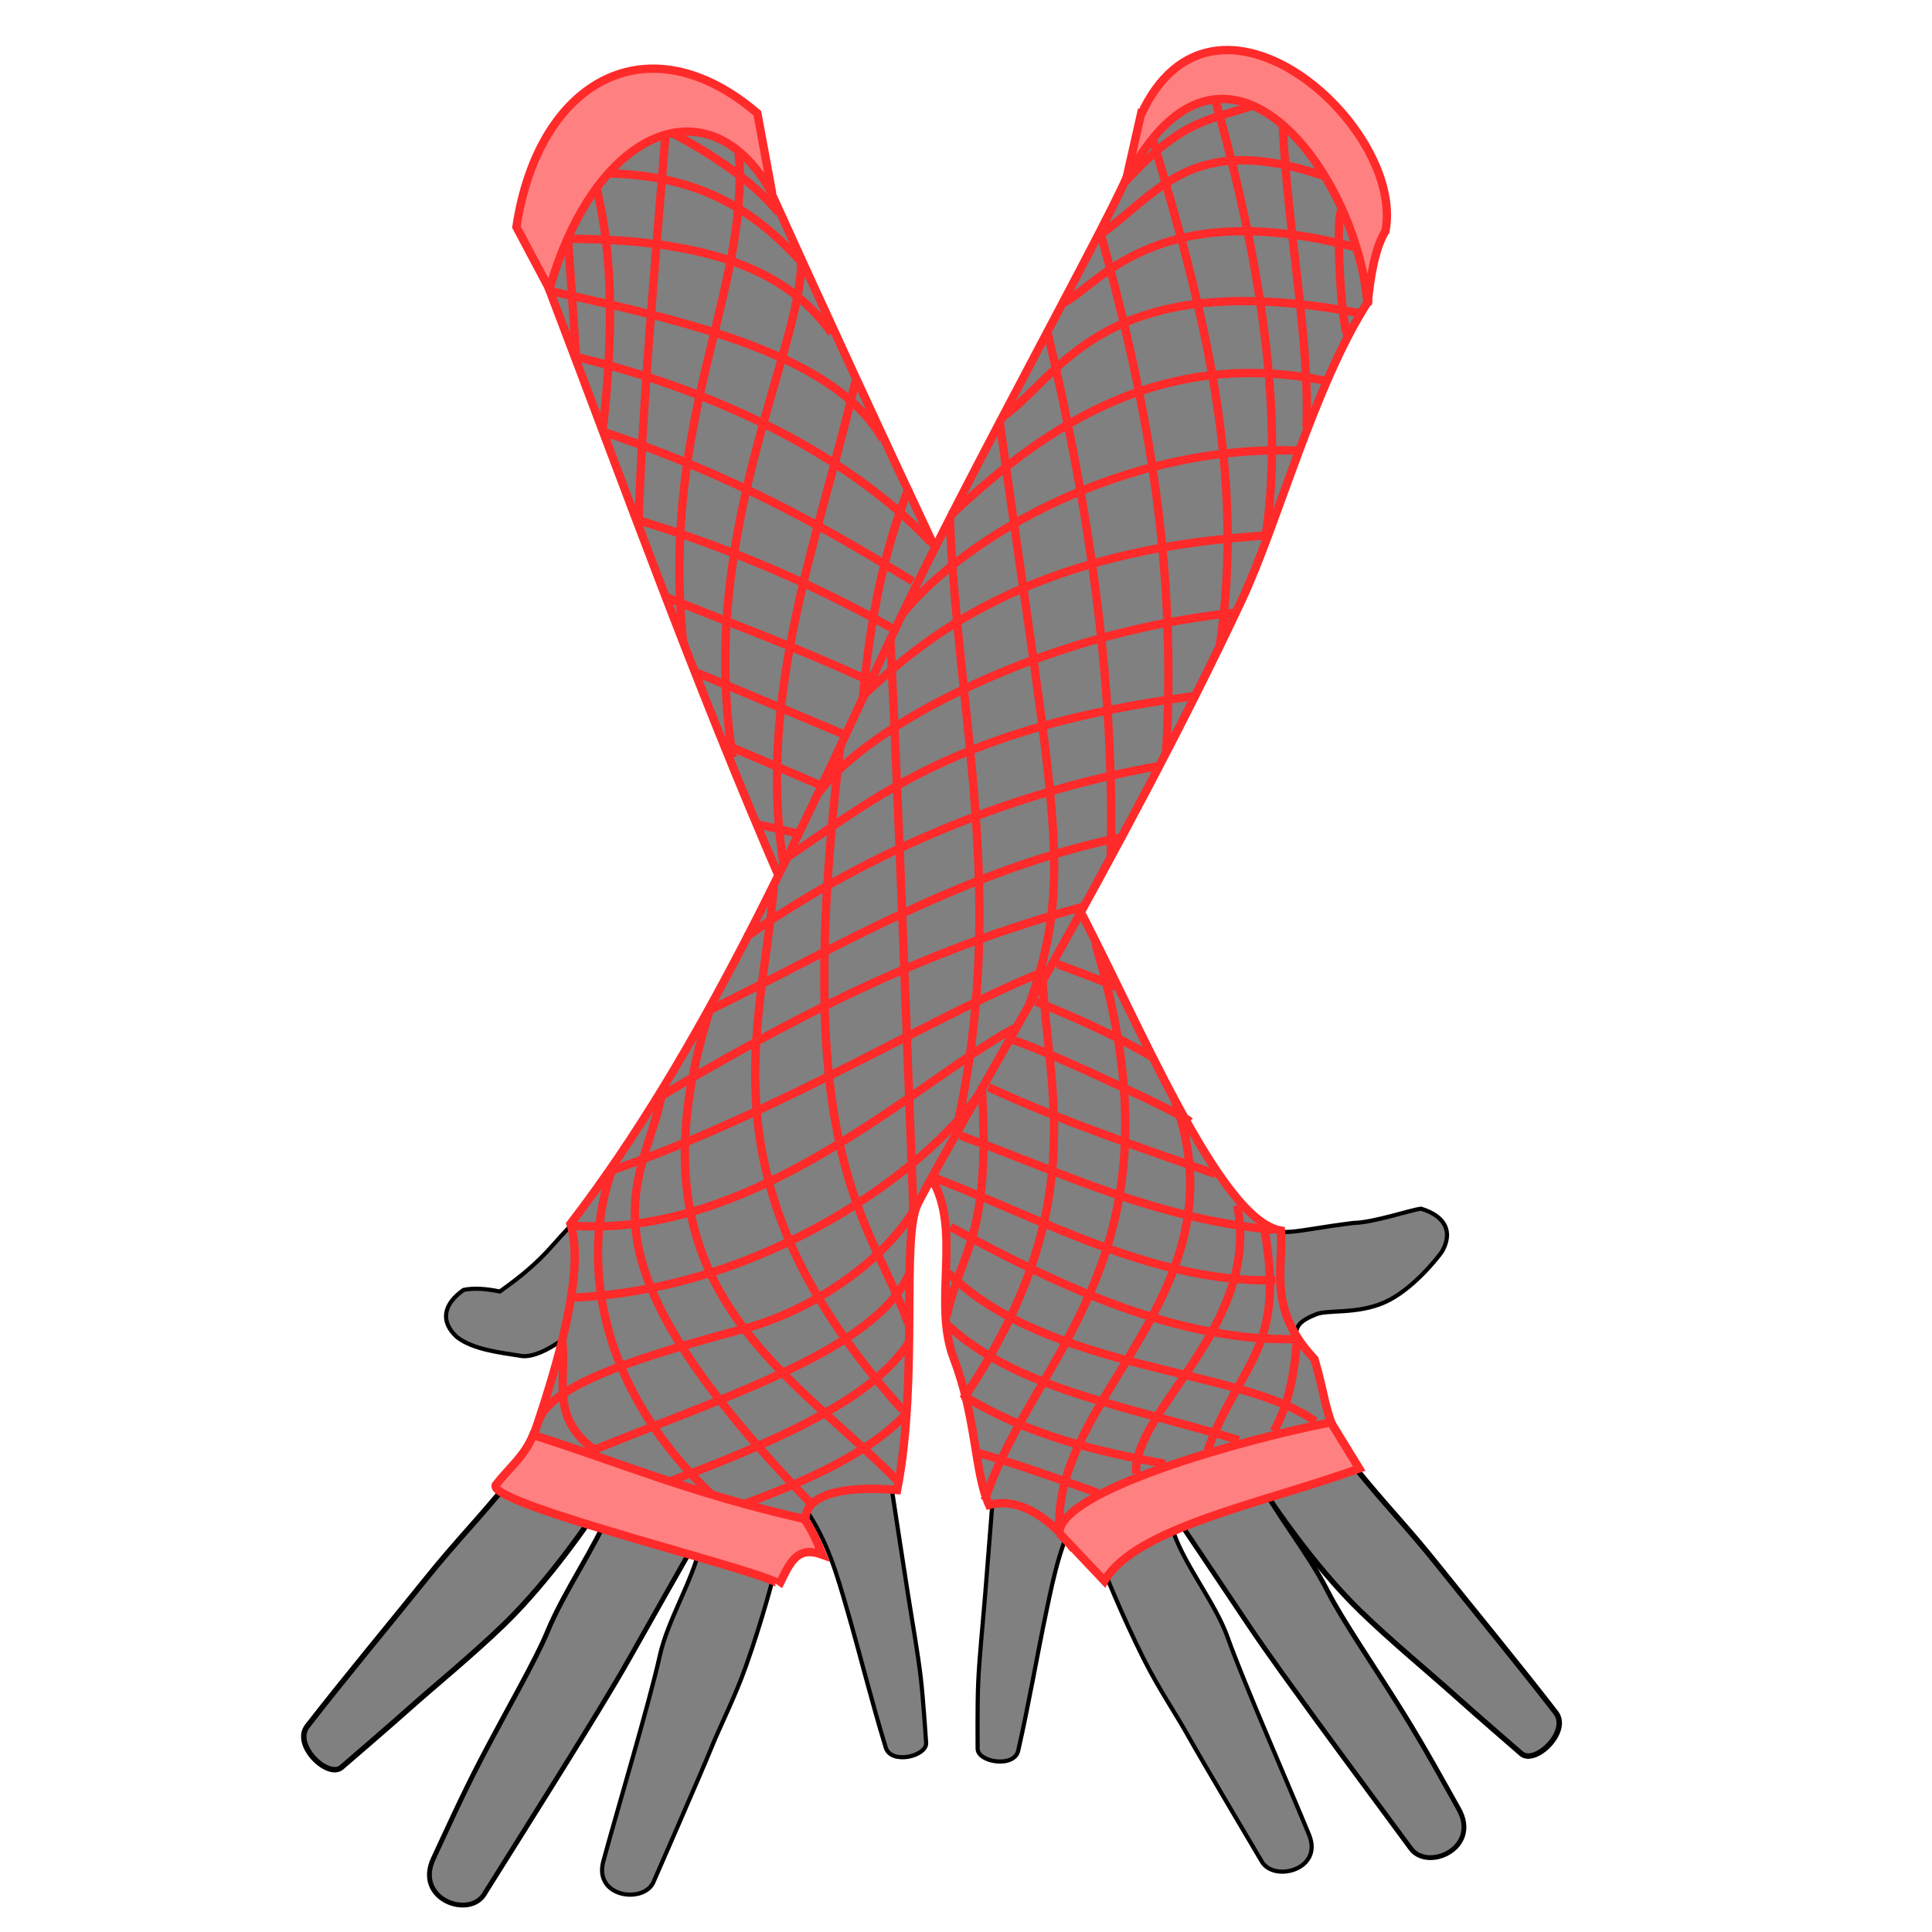 <?xml version="1.0" encoding="UTF-8" standalone="no"?>
<!-- Created with Inkscape (http://www.inkscape.org/) -->

<svg
   xmlns:dc="http://purl.org/dc/elements/1.1/"
   xmlns:cc="http://creativecommons.org/ns#"
   xmlns:rdf="http://www.w3.org/1999/02/22-rdf-syntax-ns#"
   xmlns:svg="http://www.w3.org/2000/svg"
   xmlns="http://www.w3.org/2000/svg"
   xmlns:sodipodi="http://sodipodi.sourceforge.net/DTD/sodipodi-0.dtd"
   xmlns:inkscape="http://www.inkscape.org/namespaces/inkscape"
   viewBox="0 0 256 256"
   id="svg4166"
   version="1.1"
   inkscape:version="0.91 r13725"
   sodipodi:docname="hand_fishnet_gloves.svg">
  <style
     id="style3">
    svg { cursor: default; }
  </style>
  <defs
     id="defs4168">
    <inkscape:path-effect
       effect="powerstroke"
       id="path-effect4416"
       is_visible="true"
       offset_points="0.085,0.507"
       sort_points="true"
       interpolator_type="Linear"
       interpolator_beta="0.2"
       start_linecap_type="zerowidth"
       linejoin_type="round"
       miter_limit="4"
       end_linecap_type="zerowidth"
       cusp_linecap_type="round" />
    <inkscape:path-effect
       effect="powerstroke"
       id="path-effect4202"
       is_visible="true"
       offset_points="0,0.5"
       sort_points="true"
       interpolator_type="Linear"
       interpolator_beta="0.2"
       start_linecap_type="zerowidth"
       linejoin_type="round"
       miter_limit="4"
       end_linecap_type="zerowidth"
       cusp_linecap_type="round" />
    <inkscape:path-effect
       effect="powerstroke"
       id="path-effect4610"
       is_visible="true"
       offset_points="0.09,0.146"
       sort_points="true"
       interpolator_type="Linear"
       interpolator_beta="0.2"
       start_linecap_type="zerowidth"
       linejoin_type="round"
       miter_limit="4"
       end_linecap_type="zerowidth"
       cusp_linecap_type="round" />
    <inkscape:path-effect
       effect="powerstroke"
       id="path-effect4606"
       is_visible="true"
       offset_points="0.293,0.126"
       sort_points="true"
       interpolator_type="Linear"
       interpolator_beta="0.2"
       start_linecap_type="zerowidth"
       linejoin_type="round"
       miter_limit="4"
       end_linecap_type="zerowidth"
       cusp_linecap_type="round" />
    <inkscape:path-effect
       effect="powerstroke"
       id="path-effect4584-7"
       is_visible="true"
       offset_points="0.529,0.215"
       sort_points="true"
       interpolator_type="Linear"
       interpolator_beta="0.2"
       start_linecap_type="zerowidth"
       linejoin_type="round"
       miter_limit="4"
       end_linecap_type="zerowidth"
       cusp_linecap_type="round" />
    <inkscape:path-effect
       effect="powerstroke"
       id="path-effect4584"
       is_visible="true"
       offset_points="0.529,0.215"
       sort_points="true"
       interpolator_type="Linear"
       interpolator_beta="0.2"
       start_linecap_type="zerowidth"
       linejoin_type="round"
       miter_limit="4"
       end_linecap_type="zerowidth"
       cusp_linecap_type="round" />
    <inkscape:path-effect
       effect="powerstroke"
       id="path-effect4584-79"
       is_visible="true"
       offset_points="0.529,0.215"
       sort_points="true"
       interpolator_type="Linear"
       interpolator_beta="0.2"
       start_linecap_type="zerowidth"
       linejoin_type="round"
       miter_limit="4"
       end_linecap_type="zerowidth"
       cusp_linecap_type="round" />
    <inkscape:path-effect
       effect="powerstroke"
       id="path-effect4584-7-5"
       is_visible="true"
       offset_points="0.529,0.215"
       sort_points="true"
       interpolator_type="Linear"
       interpolator_beta="0.2"
       start_linecap_type="zerowidth"
       linejoin_type="round"
       miter_limit="4"
       end_linecap_type="zerowidth"
       cusp_linecap_type="round" />
    <inkscape:path-effect
       effect="powerstroke"
       id="path-effect4606-3"
       is_visible="true"
       offset_points="0.293,0.126"
       sort_points="true"
       interpolator_type="Linear"
       interpolator_beta="0.2"
       start_linecap_type="zerowidth"
       linejoin_type="round"
       miter_limit="4"
       end_linecap_type="zerowidth"
       cusp_linecap_type="round" />
    <inkscape:path-effect
       effect="powerstroke"
       id="path-effect4610-4"
       is_visible="true"
       offset_points="0.09,0.146"
       sort_points="true"
       interpolator_type="Linear"
       interpolator_beta="0.2"
       start_linecap_type="zerowidth"
       linejoin_type="round"
       miter_limit="4"
       end_linecap_type="zerowidth"
       cusp_linecap_type="round" />
  </defs>
  <sodipodi:namedview
     id="base"
     pagecolor="#ffffff"
     bordercolor="#666666"
     borderopacity="1.0"
     inkscape:pageopacity="0.0"
     inkscape:pageshadow="2"
     inkscape:zoom="3.959798"
     inkscape:cx="153.93353"
     inkscape:cy="138.67844"
     inkscape:document-units="px"
     inkscape:current-layer="layer1"
     showgrid="false"
     units="px"
     inkscape:window-width="2560"
     inkscape:window-height="1388"
     inkscape:window-x="-8"
     inkscape:window-y="-8"
     inkscape:window-maximized="1" />
  <g
     inkscape:label="Layer 1"
     inkscape:groupmode="layer"
     id="layer1"
     transform="translate(0,-796.362)"
     style="display:inline">
    <path
       style="display:inline;fill:#808080;fill-opacity:1;fill-rule:evenodd;stroke:#000000;stroke-width:0.551;stroke-linecap:butt;stroke-linejoin:miter;stroke-miterlimit:4;stroke-dasharray:none;stroke-opacity:1"
       d="m 171.679,975.098 c -0.032,-2.608 -0.199,-3.387 2.543,-4.515 1.49,-0.763 5.513,0.019 9.3,-1.683 3.499,-1.573 6.803,-5.621 7.549,-6.695 1.504,-2.645 0.412,-4.709 -2.769,-5.682 -1.406,0.151 -6.222,1.831 -8.978,1.89 -8.186,1.005 -9.415,2.076 -13.704,0.087 z"
       id="path4366-6"
       inkscape:connector-curvature="0"
       sodipodi:nodetypes="ccsccccc" />
    <path
       style="display:inline;fill:#808080;fill-opacity:1;fill-rule:evenodd;stroke:#000000;stroke-width:0.723;stroke-linecap:butt;stroke-linejoin:miter;stroke-miterlimit:4;stroke-dasharray:none;stroke-opacity:1"
       d="m 168.37,995.245 c 0,0 5.588,8.483 11.823,14.545 4.162,4.046 9.294,8.269 12.557,11.206 2.803,2.523 8.853,7.748 8.853,7.748 1.813,1.519 6.475,-2.949 4.547,-5.445 -5.15,-6.666 -10.552,-13.182 -15.721,-19.651 -4.084,-5.112 -6.846,-7.813 -11.01,-13 -4.014,-0.288 -8.777,-1.733 -11.05,4.597 z"
       id="path4319-4-5"
       inkscape:connector-curvature="0"
       sodipodi:nodetypes="cssssscc" />
    <path
       style="display:inline;fill:#808080;fill-opacity:1;fill-rule:evenodd;stroke:#000000;stroke-width:0.551;stroke-linecap:butt;stroke-linejoin:miter;stroke-miterlimit:4;stroke-dasharray:none;stroke-opacity:1"
       d="m 131.585,994.35 c 0,0 -0.517,6.837 -1.058,13.45 -0.361,4.414 -0.768,8.265 -0.914,11.617 -0.125,2.879 -0.072,8.645 -0.072,8.645 -0.015,1.811 4.848,2.6 5.379,0.269 1.418,-6.228 2.455,-12.404 3.749,-18.552 1.023,-4.858 1.922,-9.302 4.583,-13.876 -1.766,-2.589 -6.865,-3.084 -11.666,-1.553 z"
       id="path4319-8"
       inkscape:connector-curvature="0"
       sodipodi:nodetypes="cssssscc" />
    <path
       style="fill:#808080;fill-opacity:1;fill-rule:evenodd;stroke:#ff2a2a;stroke-width:1.102px;stroke-linecap:butt;stroke-linejoin:miter;stroke-opacity:1"
       d="m 72.633,834.337 c 10.043,26.311 19.492,52.622 30.905,78.933 l 19.907,39.258 c 4.086,6.857 0.059,16.361 2.937,23.851 3.017,7.852 2.733,15.123 4.672,19.4 5.883,-1.616 10.964,5.506 10.964,5.506 l 35.511,-13.953 c -2.069,-4.011 -1.786,-5.477 -3.341,-10.859 -6.306,-6.703 -4.087,-11.997 -4.455,-17.053 -8.222,-1.339 -19.076,-28.179 -27.29,-43.67 l -17.745,-45.078 c -7.796,-16.567 -15.777,-33.874 -23.944,-51.926 -6.87,-16.31 -30.657,-8.431 -28.121,15.592 z"
       id="path4370"
       inkscape:connector-curvature="0"
       sodipodi:nodetypes="cccsccccccccc" />
    <path
       style="display:inline;fill:#808080;fill-opacity:1;fill-rule:evenodd;stroke:#000000;stroke-width:0.64;stroke-linecap:butt;stroke-linejoin:miter;stroke-miterlimit:4;stroke-dasharray:none;stroke-opacity:1"
       d="m 156.725,998.695 c 0,0 4.137,6.13 8.499,12.667 2.911,4.363 6.613,9.366 8.934,12.581 1.993,2.761 12.755,17.32 12.755,17.32 2.227,3.128 9.297,-0.011 6.369,-5.209 -1.652,-2.932 -4.413,-8.018 -7.456,-12.9 -3.828,-6.141 -8.005,-12.2 -9.888,-15.923 -2.672,-5.282 -7.008,-10.421 -9.736,-15.785 -3.394,-1.041 -6.5,2.15 -9.476,7.25 z"
       id="path4319-1-8-3"
       inkscape:connector-curvature="0"
       sodipodi:nodetypes="csssssscc" />
    <path
       style="fill:none;fill-rule:evenodd;stroke:#ff2a2a;stroke-width:1.102px;stroke-linecap:butt;stroke-linejoin:miter;stroke-opacity:1"
       d="m 104.391,913.94 c -4.932,-23.868 4.007,-45.719 8.958,-67.036"
       id="path4384"
       inkscape:connector-curvature="0"
       sodipodi:nodetypes="cc" />
    <path
       style="fill:none;fill-rule:evenodd;stroke:#ff2a2a;stroke-width:1.102px;stroke-linecap:butt;stroke-linejoin:miter;stroke-opacity:1"
       d="m 120.436,860.981 c -8.613,21.721 -5.885,44.817 -8.761,67.233"
       id="path4386"
       inkscape:connector-curvature="0"
       sodipodi:nodetypes="cc" />
    <path
       style="fill:#808080;fill-opacity:1;fill-rule:evenodd;stroke:#000000;stroke-width:0.551;stroke-linecap:butt;stroke-linejoin:miter;stroke-miterlimit:4;stroke-dasharray:none;stroke-opacity:1"
       d="m 76.601,972.226 c -0.094,0.083 -4.421,4.047 -7.378,3.828 -3.182,-0.504 -6.488,-0.868 -8.659,-2.509 -2.252,-2.045 -1.857,-4.346 0.863,-6.261 1.383,-0.294 3.027,-0.152 4.803,0.209 6.364,-4.497 6.914,-6.45 10.371,-9.675 z"
       id="path4366"
       inkscape:connector-curvature="0"
       sodipodi:nodetypes="ccccccc" />
    <path
       style="display:inline;fill:#808080;fill-opacity:1;fill-rule:evenodd;stroke:#000000;stroke-width:0.723;stroke-linecap:butt;stroke-linejoin:miter;stroke-miterlimit:4;stroke-dasharray:none;stroke-opacity:1"
       d="m 78.594,997.168 c 0,0 -5.617,8.463 -11.874,14.503 -4.176,4.031 -9.323,8.236 -12.596,11.162 -2.812,2.513 -8.88,7.717 -8.88,7.717 -1.818,1.513 -6.465,-2.972 -4.528,-5.46 5.174,-6.648 10.598,-13.145 15.789,-19.596 4.102,-5.097 6.873,-7.789 11.055,-12.962 4.015,-0.274 8.783,-1.702 11.033,4.635 z"
       id="path4319-4"
       inkscape:connector-curvature="0"
       sodipodi:nodetypes="cssssscc" />
    <path
       style="display:inline;fill:#808080;fill-opacity:1;fill-rule:evenodd;stroke:#000000;stroke-width:0.64;stroke-linecap:butt;stroke-linejoin:miter;stroke-miterlimit:4;stroke-dasharray:none;stroke-opacity:1"
       d="m 91.046,1002.609 c 0,0 -3.661,6.425 -7.514,13.274 -2.572,4.571 -5.885,9.841 -7.955,13.222 -1.778,2.905 -11.406,18.237 -11.406,18.237 -1.984,3.288 -9.271,0.694 -6.745,-4.711 1.425,-3.049 3.793,-8.329 6.457,-13.429 3.351,-6.414 7.057,-12.771 8.653,-16.627 2.264,-5.469 6.198,-10.923 8.512,-16.478 3.306,-1.295 6.644,1.651 9.998,6.511 z"
       id="path4319-1-8"
       inkscape:connector-curvature="0"
       sodipodi:nodetypes="csssssscc" />
    <path
       style="display:inline;fill:#808080;fill-opacity:1;fill-rule:evenodd;stroke:#000000;stroke-width:0.551;stroke-linecap:butt;stroke-linejoin:miter;stroke-miterlimit:4;stroke-dasharray:none;stroke-opacity:1"
       d="m 102.693,1004.541 c 0,0 -1.657,6.443 -3.888,12.691 -1.489,4.17 -3.394,7.848 -4.643,10.962 -1.072,2.675 -7.532,17.456 -7.532,17.456 -1.188,3.023 -7.995,2.181 -6.685,-2.66 1.668,-6.165 6.123,-21.075 7.476,-27.209 1.07,-4.848 4.342,-9.871 5.441,-14.798 2.676,-1.631 6.088,0.186 9.831,3.559 z"
       id="path4319-1"
       inkscape:connector-curvature="0"
       sodipodi:nodetypes="cssssscc" />
    <path
       style="fill:#808080;fill-opacity:1;fill-rule:evenodd;stroke:#000000;stroke-width:0.551;stroke-linecap:butt;stroke-linejoin:miter;stroke-miterlimit:4;stroke-dasharray:none;stroke-opacity:1"
       d="m 118.187,993.798 c 0,0 1.02,6.78 2.049,13.335 0.686,4.375 1.376,8.186 1.769,11.518 0.337,2.862 0.71,8.616 0.71,8.616 0.149,1.804 -4.643,2.951 -5.344,0.665 -1.874,-6.106 -3.364,-12.189 -5.108,-18.224 -1.379,-4.769 -2.603,-9.134 -5.595,-13.499 1.571,-2.712 6.619,-3.583 11.519,-2.41 z"
       id="path4319"
       inkscape:connector-curvature="0"
       sodipodi:nodetypes="cssssscc" />
    <path
       style="fill:#808080;fill-opacity:1;fill-rule:evenodd;stroke:#ff2a2a;stroke-width:1.102px;stroke-linecap:butt;stroke-linejoin:miter;stroke-opacity:1"
       d="m 181.285,836.298 c -7.157,11.074 -11.98,29.413 -16.764,39.608 -15.538,33.114 -37.827,70.032 -42.889,79.895 -2.298,4.478 0.152,23.064 -2.756,37.997 -9.375,-0.831 -13.733,1.636 -11.616,5.709 -17.566,-2.414 -24.646,-8.106 -36.816,-12.206 5.136,-14.792 6.682,-23.989 5.143,-28.768 17.593,-22.918 29.97,-51.052 42.926,-78.607 9.873,-21 30.225,-57.41 31.272,-61.347 6.265,-21.452 30.667,-10.118 31.5,17.719 z"
       id="path4245"
       inkscape:connector-curvature="0"
       sodipodi:nodetypes="cssccccscc" />
    <path
       style="display:inline;fill:#808080;fill-opacity:1;fill-rule:evenodd;stroke:#000000;stroke-width:0.551;stroke-linecap:butt;stroke-linejoin:miter;stroke-miterlimit:4;stroke-dasharray:none;stroke-opacity:1"
       d="m 146.17,1004.138 c 0,0 2.435,6.19 5.417,12.118 1.99,3.956 4.332,7.371 5.953,10.309 1.393,2.523 9.618,16.398 9.618,16.398 1.55,2.854 8.202,1.183 6.308,-3.461 -2.412,-5.914 -8.664,-20.164 -10.761,-26.086 -1.657,-4.68 -5.521,-9.264 -7.217,-14.018 -2.856,-1.29 -6.019,0.932 -9.319,4.739 z"
       id="path4319-1-0"
       inkscape:connector-curvature="0"
       sodipodi:nodetypes="cssssscc" />
    <path
       style="fill:none;fill-rule:evenodd;stroke:#ff2a2a;stroke-width:1.102px;stroke-linecap:butt;stroke-linejoin:miter;stroke-opacity:1"
       d="m 166.323,810.212 c -5.35,2.067 -9.293,1.434 -17.253,10.288"
       id="path4249"
       inkscape:connector-curvature="0"
       sodipodi:nodetypes="cc" />
    <path
       style="fill:none;fill-rule:evenodd;stroke:#ff2a2a;stroke-width:1.102px;stroke-linecap:butt;stroke-linejoin:miter;stroke-opacity:1"
       d="m 175.674,819.761 c -18.036,-6.252 -22.301,2.492 -30.225,7.921"
       id="path4251"
       inkscape:connector-curvature="0"
       sodipodi:nodetypes="cc" />
    <path
       style="fill:none;fill-rule:evenodd;stroke:#ff2a2a;stroke-width:1.102px;stroke-linecap:butt;stroke-linejoin:miter;stroke-opacity:1"
       d="m 179.907,829.211 c -27.206,-7.265 -34.709,5.533 -39.217,7.386"
       id="path4253"
       inkscape:connector-curvature="0"
       sodipodi:nodetypes="cc" />
    <path
       style="fill:none;fill-rule:evenodd;stroke:#ff2a2a;stroke-width:1.102px;stroke-linecap:butt;stroke-linejoin:miter;stroke-opacity:1"
       d="m 180.202,837.873 c -34.205,-6.523 -39.702,8.455 -47.348,13.729"
       id="path4255"
       inkscape:connector-curvature="0"
       sodipodi:nodetypes="cc" />
    <path
       style="fill:none;fill-rule:evenodd;stroke:#ff2a2a;stroke-width:1.102px;stroke-linecap:butt;stroke-linejoin:miter;stroke-opacity:1"
       d="m 175.674,846.831 c -23.138,-4.724 -38.705,7.57 -49.636,17.719"
       id="path4257"
       inkscape:connector-curvature="0"
       sodipodi:nodetypes="cc" />
    <path
       style="fill:none;fill-rule:evenodd;stroke:#ff2a2a;stroke-width:1.102px;stroke-linecap:butt;stroke-linejoin:miter;stroke-opacity:1"
       d="m 172.229,856.084 c -23.417,-0.968 -44.456,11.563 -52.52,21.459"
       id="path4259"
       inkscape:connector-curvature="0"
       sodipodi:nodetypes="cc" />
    <path
       style="fill:none;fill-rule:evenodd;stroke:#ff2a2a;stroke-width:1.102px;stroke-linecap:butt;stroke-linejoin:miter;stroke-opacity:1"
       d="m 168.193,867.306 c -32.267,1.816 -46.13,14.084 -53.603,20.996"
       id="path4261"
       inkscape:connector-curvature="0"
       sodipodi:nodetypes="cc" />
    <path
       style="fill:none;fill-rule:evenodd;stroke:#ff2a2a;stroke-width:1.102px;stroke-linecap:butt;stroke-linejoin:miter;stroke-opacity:1"
       d="m 163.665,877.543 c -25.658,2.606 -49.023,15.153 -55.125,23.822"
       id="path4263"
       inkscape:connector-curvature="0"
       sodipodi:nodetypes="cc" />
    <path
       style="fill:none;fill-rule:evenodd;stroke:#ff2a2a;stroke-width:1.102px;stroke-linecap:butt;stroke-linejoin:miter;stroke-opacity:1"
       d="m 158.448,888.568 c -31.611,4.077 -42.444,13.543 -54.239,21.459"
       id="path4265"
       inkscape:connector-curvature="0"
       sodipodi:nodetypes="cc" />
    <path
       style="fill:none;fill-rule:evenodd;stroke:#ff2a2a;stroke-width:1.102px;stroke-linecap:butt;stroke-linejoin:miter;stroke-opacity:1"
       d="m 153.821,897.821 c -21.714,3.771 -40.695,12.705 -54.882,22.641"
       id="path4267"
       inkscape:connector-curvature="0"
       sodipodi:nodetypes="cc" />
    <path
       style="fill:none;fill-rule:evenodd;stroke:#ff2a2a;stroke-width:1.102px;stroke-linecap:butt;stroke-linejoin:miter;stroke-opacity:1"
       d="m 148.702,907.271 c -20.952,4.397 -37.229,14.39 -54.928,23.068"
       id="path4269"
       inkscape:connector-curvature="0"
       sodipodi:nodetypes="cc" />
    <path
       style="fill:none;fill-rule:evenodd;stroke:#ff2a2a;stroke-width:1.102px;stroke-linecap:butt;stroke-linejoin:miter;stroke-opacity:1"
       d="m 143.658,916.467 c -21.322,5.76 -38.844,14.86 -56.496,25.39"
       id="path4271"
       inkscape:connector-curvature="0"
       sodipodi:nodetypes="cc" />
    <path
       style="fill:none;fill-rule:evenodd;stroke:#ff2a2a;stroke-width:1.102px;stroke-linecap:butt;stroke-linejoin:miter;stroke-opacity:1"
       d="m 139.154,924.793 c -13.555,5.066 -35.678,18.984 -58.177,26.677"
       id="path4273"
       inkscape:connector-curvature="0"
       sodipodi:nodetypes="cc" />
    <path
       style="fill:none;fill-rule:evenodd;stroke:#ff2a2a;stroke-width:1.102px;stroke-linecap:butt;stroke-linejoin:miter;stroke-opacity:1"
       d="m 134.429,932.57 c -12.855,7.06 -34.487,28.036 -58.767,26.184"
       id="path4275"
       inkscape:connector-curvature="0"
       sodipodi:nodetypes="cc" />
    <path
       style="fill:none;fill-rule:evenodd;stroke:#ff2a2a;stroke-width:1.102px;stroke-linecap:butt;stroke-linejoin:miter;stroke-opacity:1"
       d="m 129.826,941.175 c -6.928,10.177 -28.456,25.987 -53.869,27.128"
       id="path4277"
       inkscape:connector-curvature="0"
       sodipodi:nodetypes="cc" />
    <path
       style="fill:none;fill-rule:evenodd;stroke:#ff2a2a;stroke-width:1.102px;stroke-linecap:butt;stroke-linejoin:miter;stroke-opacity:1"
       d="m 71.347,984.672 c 1.674,-4.876 13.266,-8.481 27.218,-12.234 8.642,-2.324 18.282,-8.514 22.788,-16.116"
       id="path4279"
       inkscape:connector-curvature="0"
       sodipodi:nodetypes="csc" />
    <path
       style="fill:none;fill-rule:evenodd;stroke:#ff2a2a;stroke-width:1.102px;stroke-linecap:butt;stroke-linejoin:miter;stroke-opacity:1"
       d="M 78.221,988.679 C 96.125,981.356 115.789,975.328 120.463,965.17"
       id="path4281"
       inkscape:connector-curvature="0"
       sodipodi:nodetypes="cc" />
    <path
       style="fill:none;fill-rule:evenodd;stroke:#ff2a2a;stroke-width:1.102px;stroke-linecap:butt;stroke-linejoin:miter;stroke-opacity:1"
       d="m 88.852,992.617 c 16.439,-6.137 27.274,-11.615 31.598,-18.408"
       id="path4283"
       inkscape:connector-curvature="0"
       sodipodi:nodetypes="cc" />
    <path
       style="fill:none;fill-rule:evenodd;stroke:#ff2a2a;stroke-width:1.102px;stroke-linecap:butt;stroke-linejoin:miter;stroke-opacity:1"
       d="m 98.819,995.565 c 9.185,-3.359 16.876,-7.14 21.234,-11.865"
       id="path4285"
       inkscape:connector-curvature="0"
       sodipodi:nodetypes="cc" />
    <path
       style="fill:none;fill-rule:evenodd;stroke:#ff2a2a;stroke-width:1.102px;stroke-linecap:butt;stroke-linejoin:miter;stroke-opacity:1"
       d="m 178.627,840.826 c -1.009,-1.12 -1.649,-16.566 -0.886,-16.439"
       id="path4287"
       inkscape:connector-curvature="0"
       sodipodi:nodetypes="cc" />
    <path
       style="fill:none;fill-rule:evenodd;stroke:#ff2a2a;stroke-width:1.102px;stroke-linecap:butt;stroke-linejoin:miter;stroke-opacity:1"
       d="m 173.115,853.032 c 0.481,-11.386 -2.494,-26.19 -3.15,-40.064"
       id="path4289"
       inkscape:connector-curvature="0"
       sodipodi:nodetypes="cc" />
    <path
       style="fill:none;fill-rule:evenodd;stroke:#ff2a2a;stroke-width:1.102px;stroke-linecap:butt;stroke-linejoin:miter;stroke-opacity:1"
       d="m 167.602,867.995 c 3.293,-19.702 -2.703,-44.811 -6.595,-58.472"
       id="path4291"
       inkscape:connector-curvature="0"
       sodipodi:nodetypes="cc" />
    <path
       style="fill:none;fill-rule:evenodd;stroke:#ff2a2a;stroke-width:1.102px;stroke-linecap:butt;stroke-linejoin:miter;stroke-opacity:1"
       d="m 161.622,881.973 c 3.473,-23.024 -2.252,-45.147 -8.883,-67.134"
       id="path4293"
       inkscape:connector-curvature="0"
       sodipodi:nodetypes="cc" />
    <path
       style="fill:none;fill-rule:evenodd;stroke:#ff2a2a;stroke-width:1.102px;stroke-linecap:butt;stroke-linejoin:miter;stroke-opacity:1"
       d="m 154.51,896.155 c 1.58,-26.535 -3.082,-48.637 -8.761,-69.209"
       id="path4295"
       inkscape:connector-curvature="0"
       sodipodi:nodetypes="cc" />
    <path
       style="fill:none;fill-rule:evenodd;stroke:#ff2a2a;stroke-width:1.102px;stroke-linecap:butt;stroke-linejoin:miter;stroke-opacity:1"
       d="m 147.168,910.092 c 0.596,-21.862 -2.61,-45.502 -8.31,-69.463"
       id="path4297"
       inkscape:connector-curvature="0"
       sodipodi:nodetypes="cc" />
    <path
       style="fill:none;fill-rule:evenodd;stroke:#ff2a2a;stroke-width:1.102px;stroke-linecap:butt;stroke-linejoin:miter;stroke-opacity:1"
       d="m 136.266,929.78 c 6.104,-16.944 3.546,-24.586 -3.805,-77.535"
       id="path4299"
       inkscape:connector-curvature="0"
       sodipodi:nodetypes="cc" />
    <path
       style="fill:none;fill-rule:evenodd;stroke:#ff2a2a;stroke-width:1.102px;stroke-linecap:butt;stroke-linejoin:miter;stroke-opacity:1"
       d="m 126.849,945.465 c 6.631,-30.116 0.104,-53.853 -0.984,-80.227"
       id="path4301"
       inkscape:connector-curvature="0"
       sodipodi:nodetypes="cc" />
    <path
       style="fill:none;fill-rule:evenodd;stroke:#ff2a2a;stroke-width:1.102px;stroke-linecap:butt;stroke-linejoin:miter;stroke-opacity:1"
       d="m 121.042,957.054 c -0.941,-24.872 -1.857,-50.997 -3.052,-75.869"
       id="path4303"
       inkscape:connector-curvature="0"
       sodipodi:nodetypes="cc" />
    <path
       style="fill:none;fill-rule:evenodd;stroke:#ff2a2a;stroke-width:1.102px;stroke-linecap:butt;stroke-linejoin:miter;stroke-opacity:1"
       d="m 120.352,971.748 c -4.979,-13.905 -15.662,-21.529 -8.999,-76.457"
       id="path4305"
       inkscape:connector-curvature="0"
       sodipodi:nodetypes="cc" />
    <path
       style="fill:none;fill-rule:evenodd;stroke:#ff2a2a;stroke-width:1.102px;stroke-linecap:butt;stroke-linejoin:miter;stroke-opacity:1"
       d="M 119.663,983.265 C 92.607,953.224 100.931,933.097 102.535,913.867"
       id="path4307"
       inkscape:connector-curvature="0"
       sodipodi:nodetypes="cc" />
    <path
       style="fill:none;fill-rule:evenodd;stroke:#ff2a2a;stroke-width:1.102px;stroke-linecap:butt;stroke-linejoin:miter;stroke-opacity:1"
       d="M 118.777,992.42 C 103.596,977.167 82.529,966.59 94.07,930.109"
       id="path4309"
       inkscape:connector-curvature="0"
       sodipodi:nodetypes="cc" />
    <path
       style="fill:none;fill-rule:evenodd;stroke:#ff2a2a;stroke-width:1.102px;stroke-linecap:butt;stroke-linejoin:miter;stroke-opacity:1"
       d="M 107.26,995.373 C 74.808,961.874 85.204,953.431 87.671,941.528"
       id="path4311"
       inkscape:connector-curvature="0"
       sodipodi:nodetypes="cc" />
    <path
       style="fill:none;fill-rule:evenodd;stroke:#ff2a2a;stroke-width:1.102px;stroke-linecap:butt;stroke-linejoin:miter;stroke-opacity:1"
       d="M 94.324,994.441 C 75.955,976.937 78.355,958.323 81.174,951.273"
       id="path4313"
       inkscape:connector-curvature="0"
       sodipodi:nodetypes="cc" />
    <path
       style="fill:none;fill-rule:evenodd;stroke:#ff2a2a;stroke-width:1.102px;stroke-linecap:butt;stroke-linejoin:miter;stroke-opacity:1"
       d="m 79.206,988.778 c -6.691,-4.545 -3.958,-9.845 -4.725,-14.864"
       id="path4317"
       inkscape:connector-curvature="0"
       sodipodi:nodetypes="cc" />
    <path
       style="fill:#ff8080;fill-opacity:1;fill-rule:evenodd;stroke:#ff2a2a;stroke-width:1.102px;stroke-linecap:butt;stroke-linejoin:miter;stroke-opacity:1"
       d="m 151.149,811.646 -1.949,8.631 c 12.874,-25.002 30.627,-1.153 32.019,16.497 0.317,-3.711 1.01,-7.623 2.367,-9.814 2.614,-14.014 -22.87,-36.421 -32.436,-15.313 z"
       id="path4243"
       inkscape:connector-curvature="0"
       sodipodi:nodetypes="ccccc" />
    <path
       style="fill:#ff8080;fill-opacity:1;fill-rule:evenodd;stroke:#ff2a2a;stroke-width:1.102px;stroke-linecap:butt;stroke-linejoin:miter;stroke-opacity:1"
       d="m 65.72,993.109 c -1.839,2.514 38.71,12.152 37.505,13.289 1.443,-2.971 2.362,-5.274 5.756,-4.03 -0.758,-1.82 -1.333,-3.208 -2.409,-4.731 -15.347,-3.509 -24.021,-7.35 -35.93,-11.123 -1.184,2.884 -3.267,4.418 -4.922,6.595 z"
       id="path4247"
       inkscape:connector-curvature="0"
       sodipodi:nodetypes="cccccc" />
    <path
       style="fill:none;fill-rule:evenodd;stroke:#ff2a2a;stroke-width:1.102px;stroke-linecap:butt;stroke-linejoin:miter;stroke-opacity:1"
       d="m 76.336,843.656 c -0.361,-5.251 -0.722,-10.513 -1.083,-15.947"
       id="path4374"
       inkscape:connector-curvature="0"
       sodipodi:nodetypes="cc" />
    <path
       style="fill:none;fill-rule:evenodd;stroke:#ff2a2a;stroke-width:1.102px;stroke-linecap:butt;stroke-linejoin:miter;stroke-opacity:1"
       d="m 79.88,853.204 c 1.303,-11.576 1.509,-22.549 -0.886,-32.091"
       id="path4376"
       inkscape:connector-curvature="0"
       sodipodi:nodetypes="cc" />
    <path
       style="fill:none;fill-rule:evenodd;stroke:#ff2a2a;stroke-width:1.102px;stroke-linecap:butt;stroke-linejoin:miter;stroke-opacity:1"
       d="m 84.605,865.607 c 0.565,-16.038 2.088,-32.937 3.58,-51.384"
       id="path4378"
       inkscape:connector-curvature="0"
       sodipodi:nodetypes="cc" />
    <path
       style="fill:none;fill-rule:evenodd;stroke:#ff2a2a;stroke-width:1.102px;stroke-linecap:butt;stroke-linejoin:miter;stroke-opacity:1"
       d="m 90.511,881.456 c -2.972,-29.956 8.785,-46.281 7.383,-64.772"
       id="path4380"
       inkscape:connector-curvature="0"
       sodipodi:nodetypes="cc" />
    <path
       style="fill:none;fill-rule:evenodd;stroke:#ff2a2a;stroke-width:1.102px;stroke-linecap:butt;stroke-linejoin:miter;stroke-opacity:1"
       d="m 97.106,896.714 c -4.747,-29.247 8.989,-53.752 9.056,-65.559"
       id="path4382"
       inkscape:connector-curvature="0"
       sodipodi:nodetypes="cc" />
    <path
       style="fill:none;fill-rule:evenodd;stroke:#ff2a2a;stroke-width:1.102px;stroke-linecap:butt;stroke-linejoin:miter;stroke-opacity:1"
       d="m 125.456,970.739 c 1.887,-8.902 5.893,-9.998 4.627,-30.516"
       id="path4388"
       inkscape:connector-curvature="0"
       sodipodi:nodetypes="cc" />
    <path
       style="fill:none;fill-rule:evenodd;stroke:#ff2a2a;stroke-width:1.102px;stroke-linecap:butt;stroke-linejoin:miter;stroke-opacity:1"
       d="m 127.622,981.764 c 16.931,-25.152 11.292,-40.526 10.533,-55.617"
       id="path4390"
       inkscape:connector-curvature="0"
       sodipodi:nodetypes="cc" />
    <path
       style="fill:none;fill-rule:evenodd;stroke:#ff2a2a;stroke-width:1.102px;stroke-linecap:butt;stroke-linejoin:miter;stroke-opacity:1"
       d="m 130.476,995.151 c 6.564,-19.691 27.22,-32.367 14.667,-73.73"
       id="path4392"
       inkscape:connector-curvature="0"
       sodipodi:nodetypes="cc" />
    <path
       style="fill:none;fill-rule:evenodd;stroke:#ff2a2a;stroke-width:1.102px;stroke-linecap:butt;stroke-linejoin:miter;stroke-opacity:1"
       d="m 140.369,998.793 c -0.68,-17.492 24.542,-31.412 15.307,-56.503"
       id="path4394"
       inkscape:connector-curvature="0"
       sodipodi:nodetypes="cc" />
    <path
       style="fill:none;fill-rule:evenodd;stroke:#ff2a2a;stroke-width:1.102px;stroke-linecap:butt;stroke-linejoin:miter;stroke-opacity:1"
       d="m 150.558,991.607 c -0.556,-8.283 16.522,-19.451 13.387,-35.536"
       id="path4396"
       inkscape:connector-curvature="0"
       sodipodi:nodetypes="cc" />
    <path
       style="fill:none;fill-rule:evenodd;stroke:#ff2a2a;stroke-width:1.102px;stroke-linecap:butt;stroke-linejoin:miter;stroke-opacity:1"
       d="m 160.008,988.556 c 4.339,-11.805 10.466,-13.243 7.481,-29.63"
       id="path4398"
       inkscape:connector-curvature="0"
       sodipodi:nodetypes="cc" />
    <path
       style="fill:none;fill-rule:evenodd;stroke:#ff2a2a;stroke-width:1.102px;stroke-linecap:butt;stroke-linejoin:miter;stroke-opacity:1"
       d="m 168.781,985.991 c 1.801,-3.112 2.723,-7.298 3.04,-11.709"
       id="path4400"
       inkscape:connector-curvature="0"
       sodipodi:nodetypes="cc" />
    <path
       style="fill:none;fill-rule:evenodd;stroke:#ff2a2a;stroke-width:1.102px;stroke-linecap:butt;stroke-linejoin:miter;stroke-opacity:1"
       d="m 89.33,814.124 c 5.69,3.069 10.596,6.44 13.88,10.434"
       id="path4402"
       inkscape:connector-curvature="0"
       sodipodi:nodetypes="cc" />
    <path
       style="fill:none;fill-rule:evenodd;stroke:#ff2a2a;stroke-width:1.102px;stroke-linecap:butt;stroke-linejoin:miter;stroke-opacity:1"
       d="m 80.47,819.342 c 12.66,0.204 19.944,5.347 25.791,11.812"
       id="path4404"
       inkscape:connector-curvature="0"
       sodipodi:nodetypes="cc" />
    <path
       style="fill:none;fill-rule:evenodd;stroke:#ff2a2a;stroke-width:1.102px;stroke-linecap:butt;stroke-linejoin:miter;stroke-opacity:1"
       d="m 75.351,828.004 c 20.883,0.072 29.831,5.418 34.847,12.502"
       id="path4406"
       inkscape:connector-curvature="0"
       sodipodi:nodetypes="cc" />
    <path
       style="fill:none;fill-rule:evenodd;stroke:#ff2a2a;stroke-width:1.102px;stroke-linecap:butt;stroke-linejoin:miter;stroke-opacity:1"
       d="m 73.186,834.993 c 19.13,4.17 37.599,8.684 43.805,19.589"
       id="path4408"
       inkscape:connector-curvature="0"
       sodipodi:nodetypes="cc" />
    <path
       style="fill:none;fill-rule:evenodd;stroke:#ff2a2a;stroke-width:1.102px;stroke-linecap:butt;stroke-linejoin:miter;stroke-opacity:1"
       d="m 76.336,843.656 c 16.858,4.021 35.484,12.203 47.053,24.609"
       id="path4410"
       inkscape:connector-curvature="0"
       sodipodi:nodetypes="cc" />
    <path
       style="fill:none;fill-rule:evenodd;stroke:#ff2a2a;stroke-width:1.102px;stroke-linecap:butt;stroke-linejoin:miter;stroke-opacity:1"
       d="m 79.683,853.5 c 17.202,5.661 30.012,12.95 41.245,19.884"
       id="path4412"
       inkscape:connector-curvature="0"
       sodipodi:nodetypes="cc" />
    <path
       style="fill:none;fill-rule:evenodd;stroke:#ff2a2a;stroke-width:1.102px;stroke-linecap:butt;stroke-linejoin:miter;stroke-opacity:1"
       d="m 84.309,865.214 c 11.027,3.314 22.279,7.905 33.862,14.372"
       id="path4414"
       inkscape:connector-curvature="0"
       sodipodi:nodetypes="cc" />
    <path
       style="fill:none;fill-rule:evenodd;stroke:#ff2a2a;stroke-width:1.102px;stroke-linecap:butt;stroke-linejoin:miter;stroke-opacity:1"
       d="m 88.444,875.549 c 8.909,3.634 16.447,6.27 27.169,11.222"
       id="path4416"
       inkscape:connector-curvature="0"
       sodipodi:nodetypes="cc" />
    <path
       style="fill:none;fill-rule:evenodd;stroke:#ff2a2a;stroke-width:1.102px;stroke-linecap:butt;stroke-linejoin:miter;stroke-opacity:1"
       d="m 92.086,885.393 20.18,8.466"
       id="path4418"
       inkscape:connector-curvature="0" />
    <path
       style="fill:none;fill-rule:evenodd;stroke:#ff2a2a;stroke-width:1.102px;stroke-linecap:butt;stroke-linejoin:miter;stroke-opacity:1"
       d="m 96.614,895.237 12.206,5.217"
       id="path4420"
       inkscape:connector-curvature="0" />
    <path
       style="fill:none;fill-rule:evenodd;stroke:#ff2a2a;stroke-width:1.102px;stroke-linecap:butt;stroke-linejoin:miter;stroke-opacity:1"
       d="m 99.959,905.503 6.007,1.349"
       id="path4422"
       inkscape:connector-curvature="0"
       sodipodi:nodetypes="cc" />
    <path
       style="fill:none;fill-rule:evenodd;stroke:#ff2a2a;stroke-width:1.102px;stroke-linecap:butt;stroke-linejoin:miter;stroke-opacity:1"
       d="m 147.998,927.131 c -0.711,-0.284 -7.974,-3.15 -8.17,-3.052"
       id="path4424"
       inkscape:connector-curvature="0"
       sodipodi:nodetypes="cc" />
    <path
       style="fill:none;fill-rule:evenodd;stroke:#ff2a2a;stroke-width:1.102px;stroke-linecap:butt;stroke-linejoin:miter;stroke-opacity:1"
       d="m 152.822,936.482 c -5.609,-3.204 -10.683,-5.471 -15.553,-7.383"
       id="path4426"
       inkscape:connector-curvature="0"
       sodipodi:nodetypes="cc" />
    <path
       style="fill:none;fill-rule:evenodd;stroke:#ff2a2a;stroke-width:1.102px;stroke-linecap:butt;stroke-linejoin:miter;stroke-opacity:1"
       d="m 157.645,944.948 c -1.069,-1.111 -24.629,-11.941 -23.822,-10.73"
       id="path4428"
       inkscape:connector-curvature="0"
       sodipodi:nodetypes="cc" />
    <path
       style="fill:none;fill-rule:evenodd;stroke:#ff2a2a;stroke-width:1.102px;stroke-linecap:butt;stroke-linejoin:miter;stroke-opacity:1"
       d="m 161.091,951.937 c -10.19,-3.59 -20.466,-7.037 -30.122,-11.517"
       id="path4430"
       inkscape:connector-curvature="0"
       sodipodi:nodetypes="cc" />
    <path
       style="fill:none;fill-rule:evenodd;stroke:#ff2a2a;stroke-width:1.102px;stroke-linecap:butt;stroke-linejoin:miter;stroke-opacity:1"
       d="m 168.769,959.32 c -15.629,-1.426 -28.156,-7.624 -41.541,-12.502"
       id="path4432"
       inkscape:connector-curvature="0"
       sodipodi:nodetypes="cc" />
    <path
       style="fill:none;fill-rule:evenodd;stroke:#ff2a2a;stroke-width:1.102px;stroke-linecap:butt;stroke-linejoin:miter;stroke-opacity:1"
       d="m 123.586,952.331 c 14.899,5.701 29.281,13.982 45.38,13.683"
       id="path4434"
       inkscape:connector-curvature="0"
       sodipodi:nodetypes="cc" />
    <path
       style="fill:none;fill-rule:evenodd;stroke:#ff2a2a;stroke-width:1.102px;stroke-linecap:butt;stroke-linejoin:miter;stroke-opacity:1"
       d="m 125.948,958.926 c 15.363,8.426 30.693,15.261 45.872,14.864"
       id="path4436"
       inkscape:connector-curvature="0"
       sodipodi:nodetypes="cc" />
    <path
       style="fill:none;fill-rule:evenodd;stroke:#ff2a2a;stroke-width:1.102px;stroke-linecap:butt;stroke-linejoin:miter;stroke-opacity:1"
       d="m 125.653,965.029 c 13.366,13.152 38.836,12.544 48.628,19.688"
       id="path4438"
       inkscape:connector-curvature="0"
       sodipodi:nodetypes="cc" />
    <path
       style="fill:none;fill-rule:evenodd;stroke:#ff2a2a;stroke-width:1.102px;stroke-linecap:butt;stroke-linejoin:miter;stroke-opacity:1"
       d="m 164.142,987.178 c -15.58,-4.708 -29.395,-6.814 -38.489,-15.159"
       id="path4440"
       inkscape:connector-curvature="0"
       sodipodi:nodetypes="cc" />
    <path
       style="fill:none;fill-rule:evenodd;stroke:#ff2a2a;stroke-width:1.102px;stroke-linecap:butt;stroke-linejoin:miter;stroke-opacity:1"
       d="m 154.397,990.328 c -9.062,-1.649 -18.079,-3.746 -26.775,-9.056"
       id="path4442"
       inkscape:connector-curvature="0"
       sodipodi:nodetypes="cc" />
    <path
       style="fill:none;fill-rule:evenodd;stroke:#ff2a2a;stroke-width:1.102px;stroke-linecap:butt;stroke-linejoin:miter;stroke-opacity:1"
       d="m 145.439,994.167 c -6.509,-2.322 -12.222,-4.293 -15.947,-5.316"
       id="path4444"
       inkscape:connector-curvature="0"
       sodipodi:nodetypes="cc" />
    <path
       style="fill:#ff8080;fill-opacity:1;fill-rule:evenodd;stroke:#ff2a2a;stroke-width:1.102px;stroke-linecap:butt;stroke-linejoin:miter;stroke-opacity:1"
       d="m 68.427,826.436 4.377,8.243 c 6.05,-21.318 21.278,-27.671 29.519,-12.68 l -1.969,-10.631 C 85.926,799.03 71.365,806.95 68.427,826.436 Z"
       id="path4368"
       inkscape:connector-curvature="0"
       sodipodi:nodetypes="ccccc" />
    <path
       style="fill:#ff8080;fill-opacity:1;fill-rule:evenodd;stroke:#ff2a2a;stroke-width:1.102px;stroke-linecap:butt;stroke-linejoin:miter;stroke-opacity:1"
       d="m 140.36,999.512 5.986,6.334 c 4.127,-7.103 21.185,-10.327 33.759,-14.896 l -3.759,-6.125 c -11.803,2.309 -35.961,9.052 -35.986,14.687 z"
       id="path4372"
       inkscape:connector-curvature="0"
       sodipodi:nodetypes="ccccc" />
  </g>
</svg>
